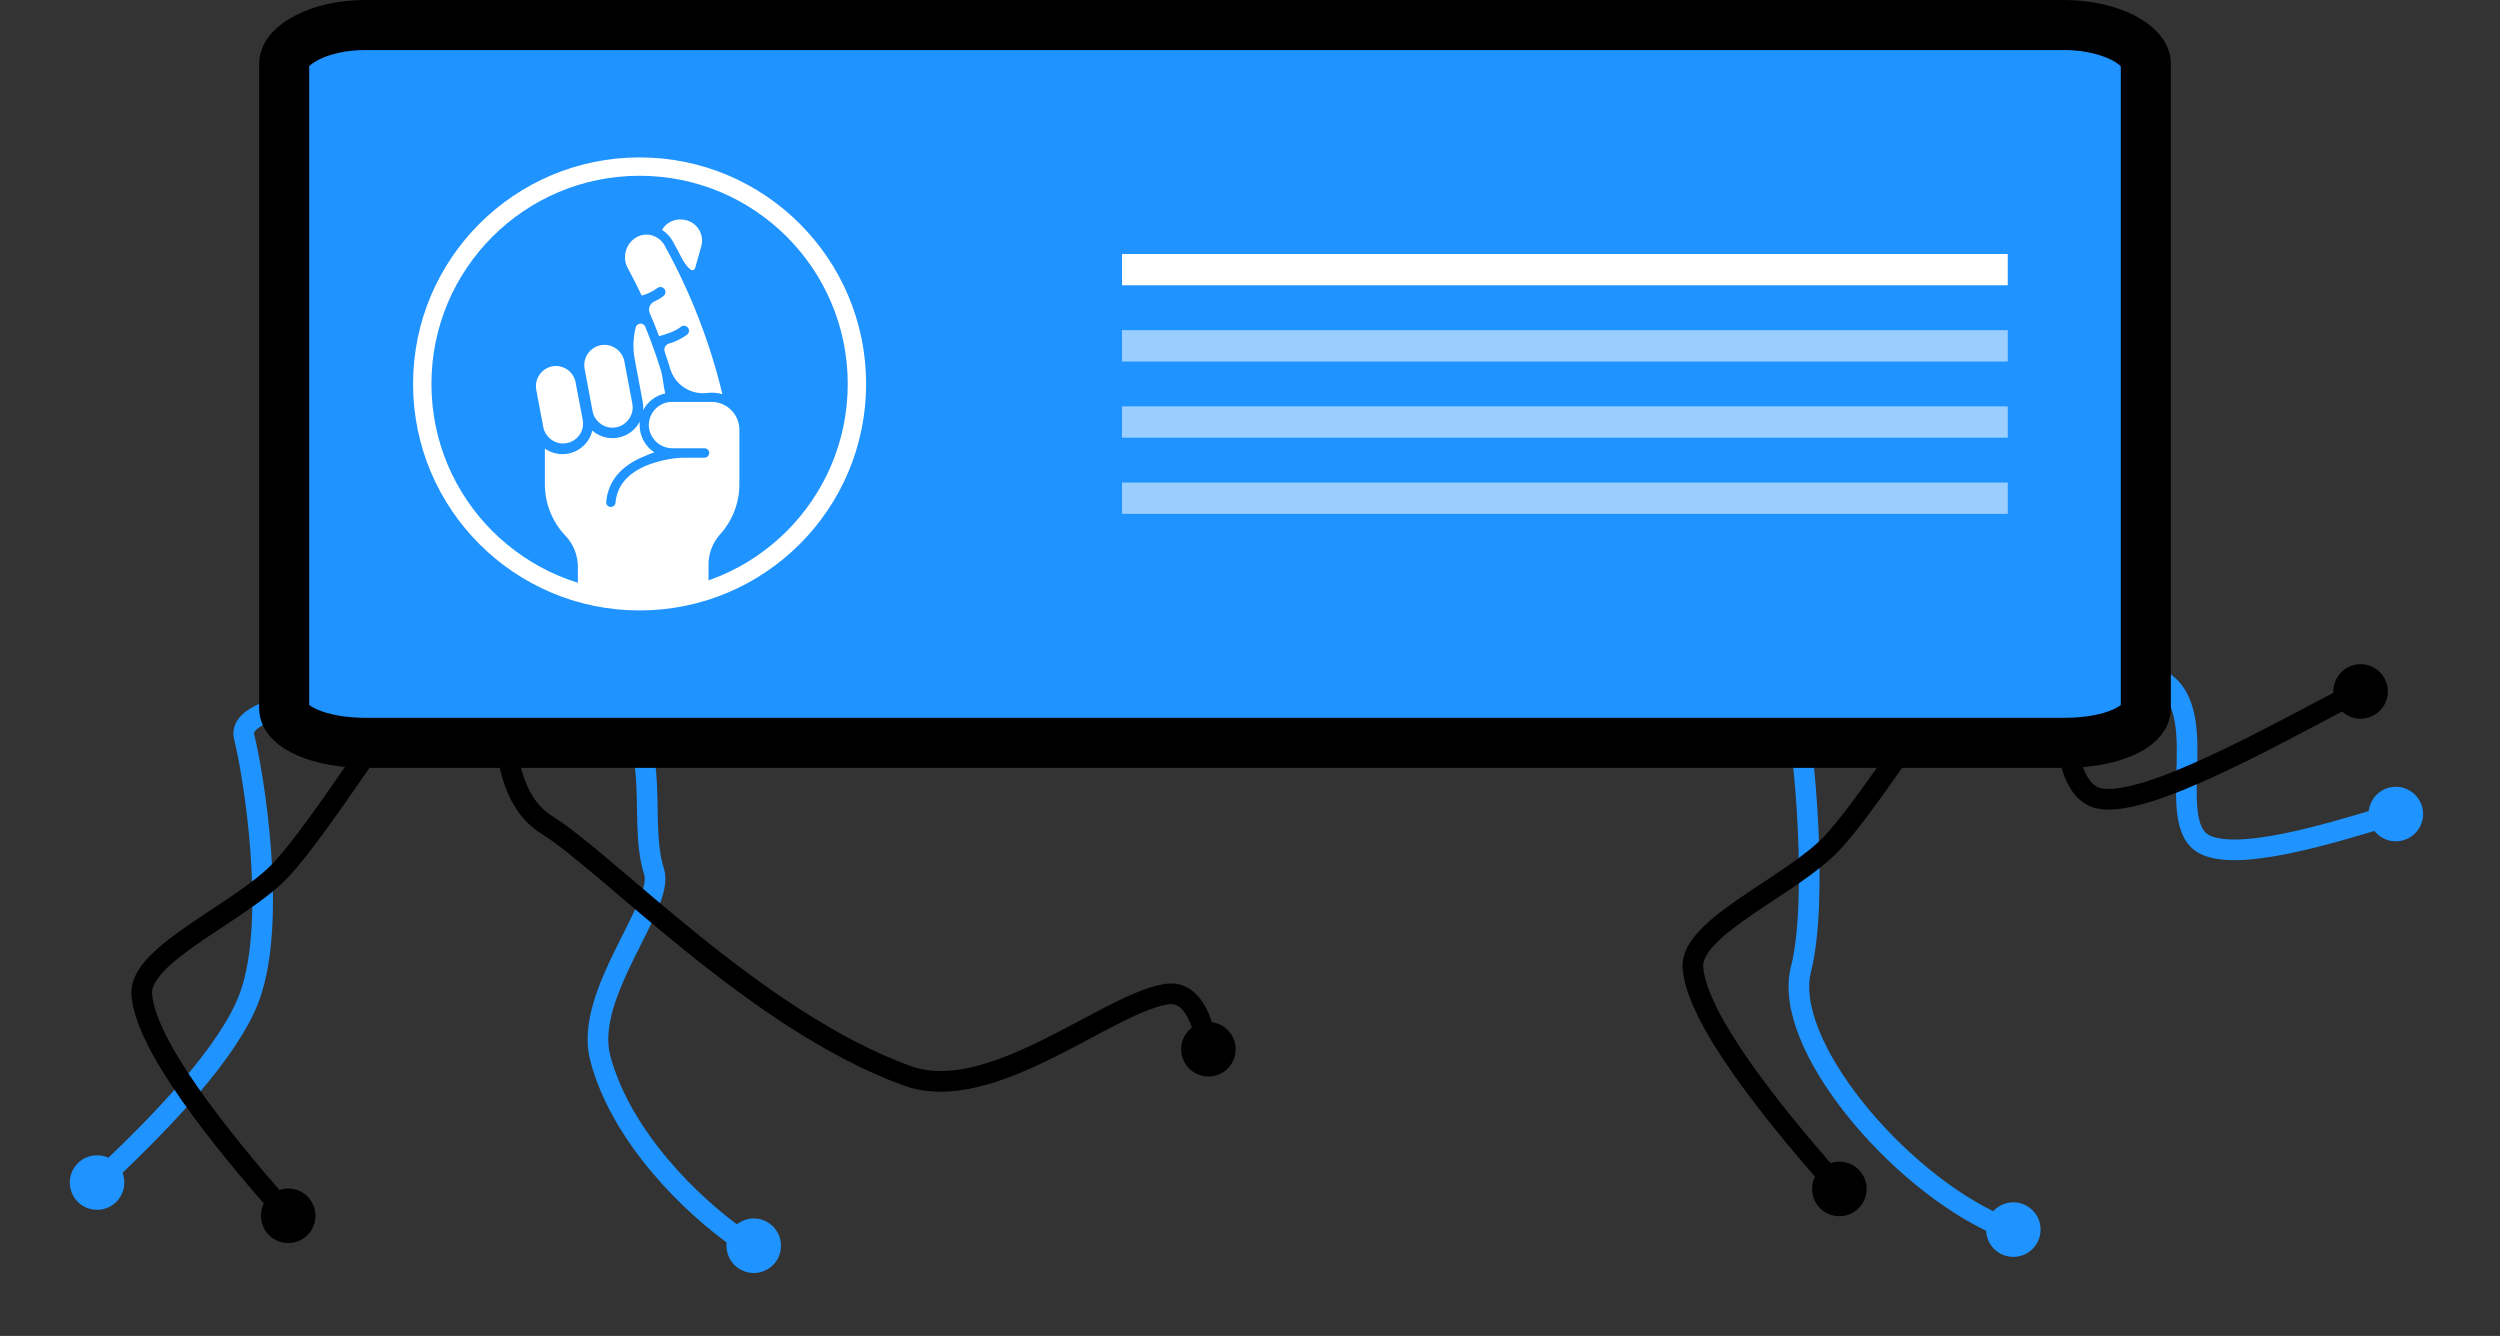 <?xml version="1.0" encoding="UTF-8" standalone="no"?><!DOCTYPE svg PUBLIC "-//W3C//DTD SVG 1.1//EN" "http://www.w3.org/Graphics/SVG/1.1/DTD/svg11.dtd"><svg width="100%" height="100%" viewBox="0 0 2270 1213" version="1.1" xmlns="http://www.w3.org/2000/svg" xmlns:xlink="http://www.w3.org/1999/xlink" xml:space="preserve" xmlns:serif="http://www.serif.com/" style="fill-rule:evenodd;clip-rule:evenodd;stroke-linecap:round;stroke-linejoin:round;stroke-miterlimit:1.5;"><rect x="0" y="0" width="2270" height="1213" fill="#333333" stroke="none"/><g><path d="M1820.72,1140.11c13.043,4.071 26.939,-3.212 31.011,-16.256c4.072,-13.044 -3.212,-26.939 -16.256,-31.011c-13.043,-4.072 -26.939,3.212 -31.011,16.255c-4.072,13.044 3.212,26.94 16.256,31.012Z" style="fill:#1f93ff;"/><path d="M2168.75,715.312c13.16,-3.68 26.832,4.015 30.512,17.175c3.681,13.159 -4.015,26.831 -17.174,30.512c-13.16,3.68 -26.832,-4.016 -30.512,-17.175c-3.681,-13.159 4.015,-26.831 17.174,-30.512Z" style="fill:#1f93ff;"/><path d="M1813.91,1112.05c-91.199,-40.419 -195.987,-164.211 -178.621,-232.05c15.944,-62.284 2.799,-204.492 -5.157,-235.293c-12.4,-48.001 261.283,-51.281 323.323,-30.886c62.041,20.395 7.954,133.479 48.921,153.257c30.221,14.589 108.954,-8.881 158.735,-23.919" style="fill:none;stroke:#1f93ff;stroke-width:18.75px;"/><path d="M1651.58,1095.92c9.03,10.255 24.688,11.249 34.943,2.219c10.255,-9.03 11.249,-24.688 2.219,-34.943c-9.03,-10.255 -24.688,-11.249 -34.943,-2.219c-10.255,9.03 -11.249,24.688 -2.219,34.943Z"/><path d="M2133.38,605.196c12.486,-5.549 27.129,0.083 32.679,12.57c5.549,12.487 -0.083,27.13 -12.57,32.679c-12.486,5.55 -27.129,-0.082 -32.679,-12.569c-5.549,-12.487 0.083,-27.13 12.57,-32.68Z"/><path d="M1660.34,1068.41c-50.805,-58.384 -120.056,-143.345 -123.162,-190.128c-2.453,-36.942 91.513,-74.698 127.19,-113.713c51.743,-56.583 143.155,-219.136 183.264,-225.786c40.108,-6.649 4.317,172.725 57.387,185.89c41.642,10.329 161.79,-58.409 224.833,-90.817" style="fill:none;stroke:#000;stroke-width:18.75px;"/></g><g><path d="M71.25,1055.65c-9.994,9.319 -10.542,24.998 -1.223,34.992c9.318,9.994 24.998,10.542 34.992,1.223c9.993,-9.319 10.541,-24.998 1.223,-34.992c-9.319,-9.994 -24.999,-10.542 -34.992,-1.223Z" style="fill:#1f93ff;"/><path d="M695.256,1108.88c12.281,5.991 17.388,20.826 11.396,33.107c-5.991,12.281 -20.825,17.388 -33.106,11.396c-12.281,-5.991 -17.388,-20.825 -11.397,-33.106c5.991,-12.281 20.826,-17.388 33.107,-11.397Z" style="fill:#1f93ff;"/><path d="M98.999,1063.63c46.887,-44.459 109.631,-108.676 127.827,-159.259c25.273,-70.261 2.798,-204.492 -5.158,-235.293c-12.4,-48.001 261.283,-51.281 323.324,-30.886c62.041,20.395 32.535,102.193 48.92,153.256c9.843,30.673 -64.115,111.038 -48.92,169.13c18.773,71.772 83.8,134.743 126.058,164.042" style="fill:none;stroke:#1f93ff;stroke-width:18.75px;"/><path d="M243.11,1120.29c9.031,10.255 24.688,11.249 34.943,2.219c10.255,-9.031 11.25,-24.688 2.219,-34.943c-9.03,-10.255 -24.687,-11.25 -34.943,-2.219c-10.255,9.03 -11.249,24.688 -2.219,34.943Z"/><path d="M1121.29,946.932c3.193,13.287 -5.002,26.665 -18.288,29.858c-13.286,3.193 -26.665,-5.001 -29.858,-18.288c-3.193,-13.286 5.002,-26.665 18.288,-29.857c13.286,-3.193 26.665,5.001 29.858,18.287Z"/><path d="M251.874,1092.78c-50.804,-58.384 -120.055,-143.345 -123.162,-190.128c-2.453,-36.942 91.514,-74.698 127.191,-113.713c51.742,-56.583 143.154,-219.136 183.263,-225.786c40.108,-6.649 -11.008,143.272 57.388,185.889c56.568,35.249 190.255,178.165 327.116,227.747c76.123,27.578 181.355,-65.741 235.56,-74.137c19.622,-3.04 29.163,16.052 34.515,35.621" style="fill:none;stroke:#000;stroke-width:18.75px;"/></g><g><g><path d="M1948.41,57.937l-0,585.199c-0,17.452 -32.611,31.349 -73.152,31.349l-1544.08,-0c-40.337,-0 -73.152,-14.101 -73.152,-31.349l0,-585.199c0,-17.441 32.599,-35.212 73.152,-35.212l1544.29,-0c40.336,0.318 72.947,17.771 72.947,35.212Z" style="fill:#1f93ff;fill-rule:nonzero;stroke:#000;stroke-width:45.45px;stroke-linecap:butt;stroke-miterlimit:2;"/><rect x="1018.8" y="230.623" width="804.232" height="28.429" style="fill:#fff;"/><rect x="1018.8" y="299.797" width="804.232" height="28.429" style="fill:#fff;fill-opacity:0.55;"/><rect x="1018.8" y="368.983" width="804.232" height="28.429" style="fill:#fff;fill-opacity:0.55;"/><rect x="1018.8" y="438.158" width="804.232" height="28.429" style="fill:#fff;fill-opacity:0.55;"/><g><g id="hand"><path d="M526.28,394.818c-3.409,4.92 -9.033,7.851 -15.01,7.851c-8.692,0 -16.248,-6.181 -17.953,-14.714l-6.431,-34.156c-1.727,-9.783 4.795,-19.282 14.544,-21.168c1.114,-0.216 2.238,-0.318 3.375,-0.318c8.294,0 15.589,5.681 17.611,13.726l5.579,29.429c0.057,0.318 0.114,0.624 0.216,0.931l0.932,4.943c0.863,4.693 -0.159,9.544 -2.863,13.476Z" style="fill:#fff;fill-rule:nonzero;"/><path d="M559.469,388.012c-1.136,0.204 -2.284,0.306 -3.42,0.306c-8.794,0 -16.396,-6.317 -17.998,-14.964l-7.215,-38.428c-0.216,-1.136 -0.318,-2.283 -0.318,-3.442c-0,-10.056 8.283,-18.351 18.35,-18.351c8.772,0 16.385,6.306 18.032,14.931l7.227,38.314c0.227,1.159 0.341,2.329 0.341,3.511c-0,8.817 -6.329,16.464 -14.999,18.123Z" style="fill:#fff;fill-rule:nonzero;"/><path d="M576.354,326.325c-1.886,-9.749 -1.534,-19.793 1,-29.383c0.636,-1.841 2.386,-3.102 4.329,-3.102c1.727,-0 3.318,0.988 4.09,2.534c5.216,12.76 9.908,25.804 14.067,39.121c2.295,7.158 2.295,14.418 4.261,21.736c-8.692,1.818 -16.123,7.476 -20.18,15.373c0.262,-2.613 0.148,-5.249 -0.318,-7.829l-4.579,-24.224l-2.647,-14.112l-0.023,-0.114Z" style="fill:#fff;fill-rule:nonzero;"/><path d="M610.827,219.03c2.75,4.931 5.398,9.908 7.977,14.93c3.579,6.852 10.624,16.123 12.623,8.601l5.557,-19.759c2.386,-10.124 -3.943,-20.43 -14.044,-22.872c-4.977,-1.341 -10.261,-0.694 -14.771,1.806c-2.943,1.648 -5.375,4.068 -7.045,6.999c4.056,2.557 7.397,6.113 9.703,10.295Z" style="fill:#fff;fill-rule:nonzero;"/><path d="M582.683,268.434c5.033,-1.398 9.783,-3.671 13.998,-6.738c0.83,-0.705 1.898,-1.091 2.988,-1.091c1.569,-0 3.046,0.818 3.886,2.147c1.193,1.966 0.75,4.545 -1.056,5.977c-2.591,2.068 -5.443,3.772 -8.488,5.102c-3.931,1.75 -5.772,6.385 -4.102,10.351c3,6.851 5.863,13.953 8.522,21.066c5.602,-1.443 14.987,-4.443 19.589,-8.352c0.829,-0.715 1.897,-1.124 2.999,-1.124c1.557,-0 3.012,0.795 3.864,2.102c1.215,1.954 0.806,4.556 -0.989,5.999c-5.022,3.681 -10.669,6.454 -16.657,8.17c-2.375,0.795 -4,3.022 -4,5.533c0,0.648 0.103,1.284 0.318,1.898c1.728,5.01 3.386,9.953 4.966,15.293c4.227,14.476 18.452,23.861 33.428,22.055c4.693,-0.636 9.465,-0.239 13.999,1.147c-11.329,-47.154 -28.963,-92.558 -52.438,-134.996c-2.602,-4.727 -7.067,-8.147 -12.294,-9.454c-1.398,-0.364 -2.841,-0.523 -4.272,-0.523c-3.58,0.023 -7.068,1.08 -10.045,3.057c-9.056,5.942 -12.067,17.975 -6.874,27.463c4.465,8.158 8.658,16.475 12.658,24.918Z" style="fill:#fff;fill-rule:nonzero;"/><path d="M646.187,364.935c13.806,-0 25.168,11.362 25.168,25.167l-0,49.609c0.011,16.782 -6.227,32.996 -17.487,45.449c-6.794,7.534 -10.544,17.328 -10.521,27.463l-0,17.226c-15.692,6.158 -33.554,9.431 -51.563,10.51c-6.522,0.386 -13.055,0.545 -19.509,0.545c-17.498,0 -33.417,-3.272 -47.586,-8.317l-0,-18.043c-0.011,-10.431 -4.022,-20.476 -11.215,-28.054c-12.021,-12.59 -18.736,-29.349 -18.736,-46.768l-0,-32.417c4.692,3.295 10.283,5.068 16.021,5.056c1.727,-0.011 3.442,-0.17 5.147,-0.488c10.749,-2.046 19.35,-10.238 21.895,-20.884c5.079,4.408 11.578,6.851 18.294,6.862c1.749,0.012 3.499,-0.159 5.204,-0.499c8.362,-1.557 15.577,-6.886 19.509,-14.431c-0.057,1.057 -0.068,2.125 -0.011,3.17c-0,9.931 5.022,19.214 13.328,24.645c-3.125,1 -6.182,2.205 -9.147,3.614c-21.055,8.431 -32.928,22.656 -34.542,41.416c-0.011,0.113 -0.023,0.227 -0.023,0.341c0,2.329 1.909,4.238 4.239,4.238l0.011,-0c2.193,-0.012 4.034,-1.716 4.204,-3.886c1.398,-15.464 11.147,-26.963 29.065,-34.144c9.863,-3.795 20.248,-6.045 30.792,-6.704l20.634,-0c2.352,0.079 4.364,-1.693 4.579,-4.022c0.012,-0.114 0.012,-0.216 0.012,-0.33c-0,-2.329 -1.909,-4.238 -4.238,-4.249l-28.975,-0c-11.282,0.125 -20.827,-8.681 -21.611,-19.953c-0.023,-0.341 -0.023,-0.693 -0.023,-1.034c0,-11.544 9.488,-21.066 21.044,-21.088l36.041,-0Z" style="fill:#fff;"/></g><circle cx="580.751" cy="348.605" r="197.342" style="fill:none;stroke:#fff;stroke-width:16.67px;"/></g></g></g></svg>